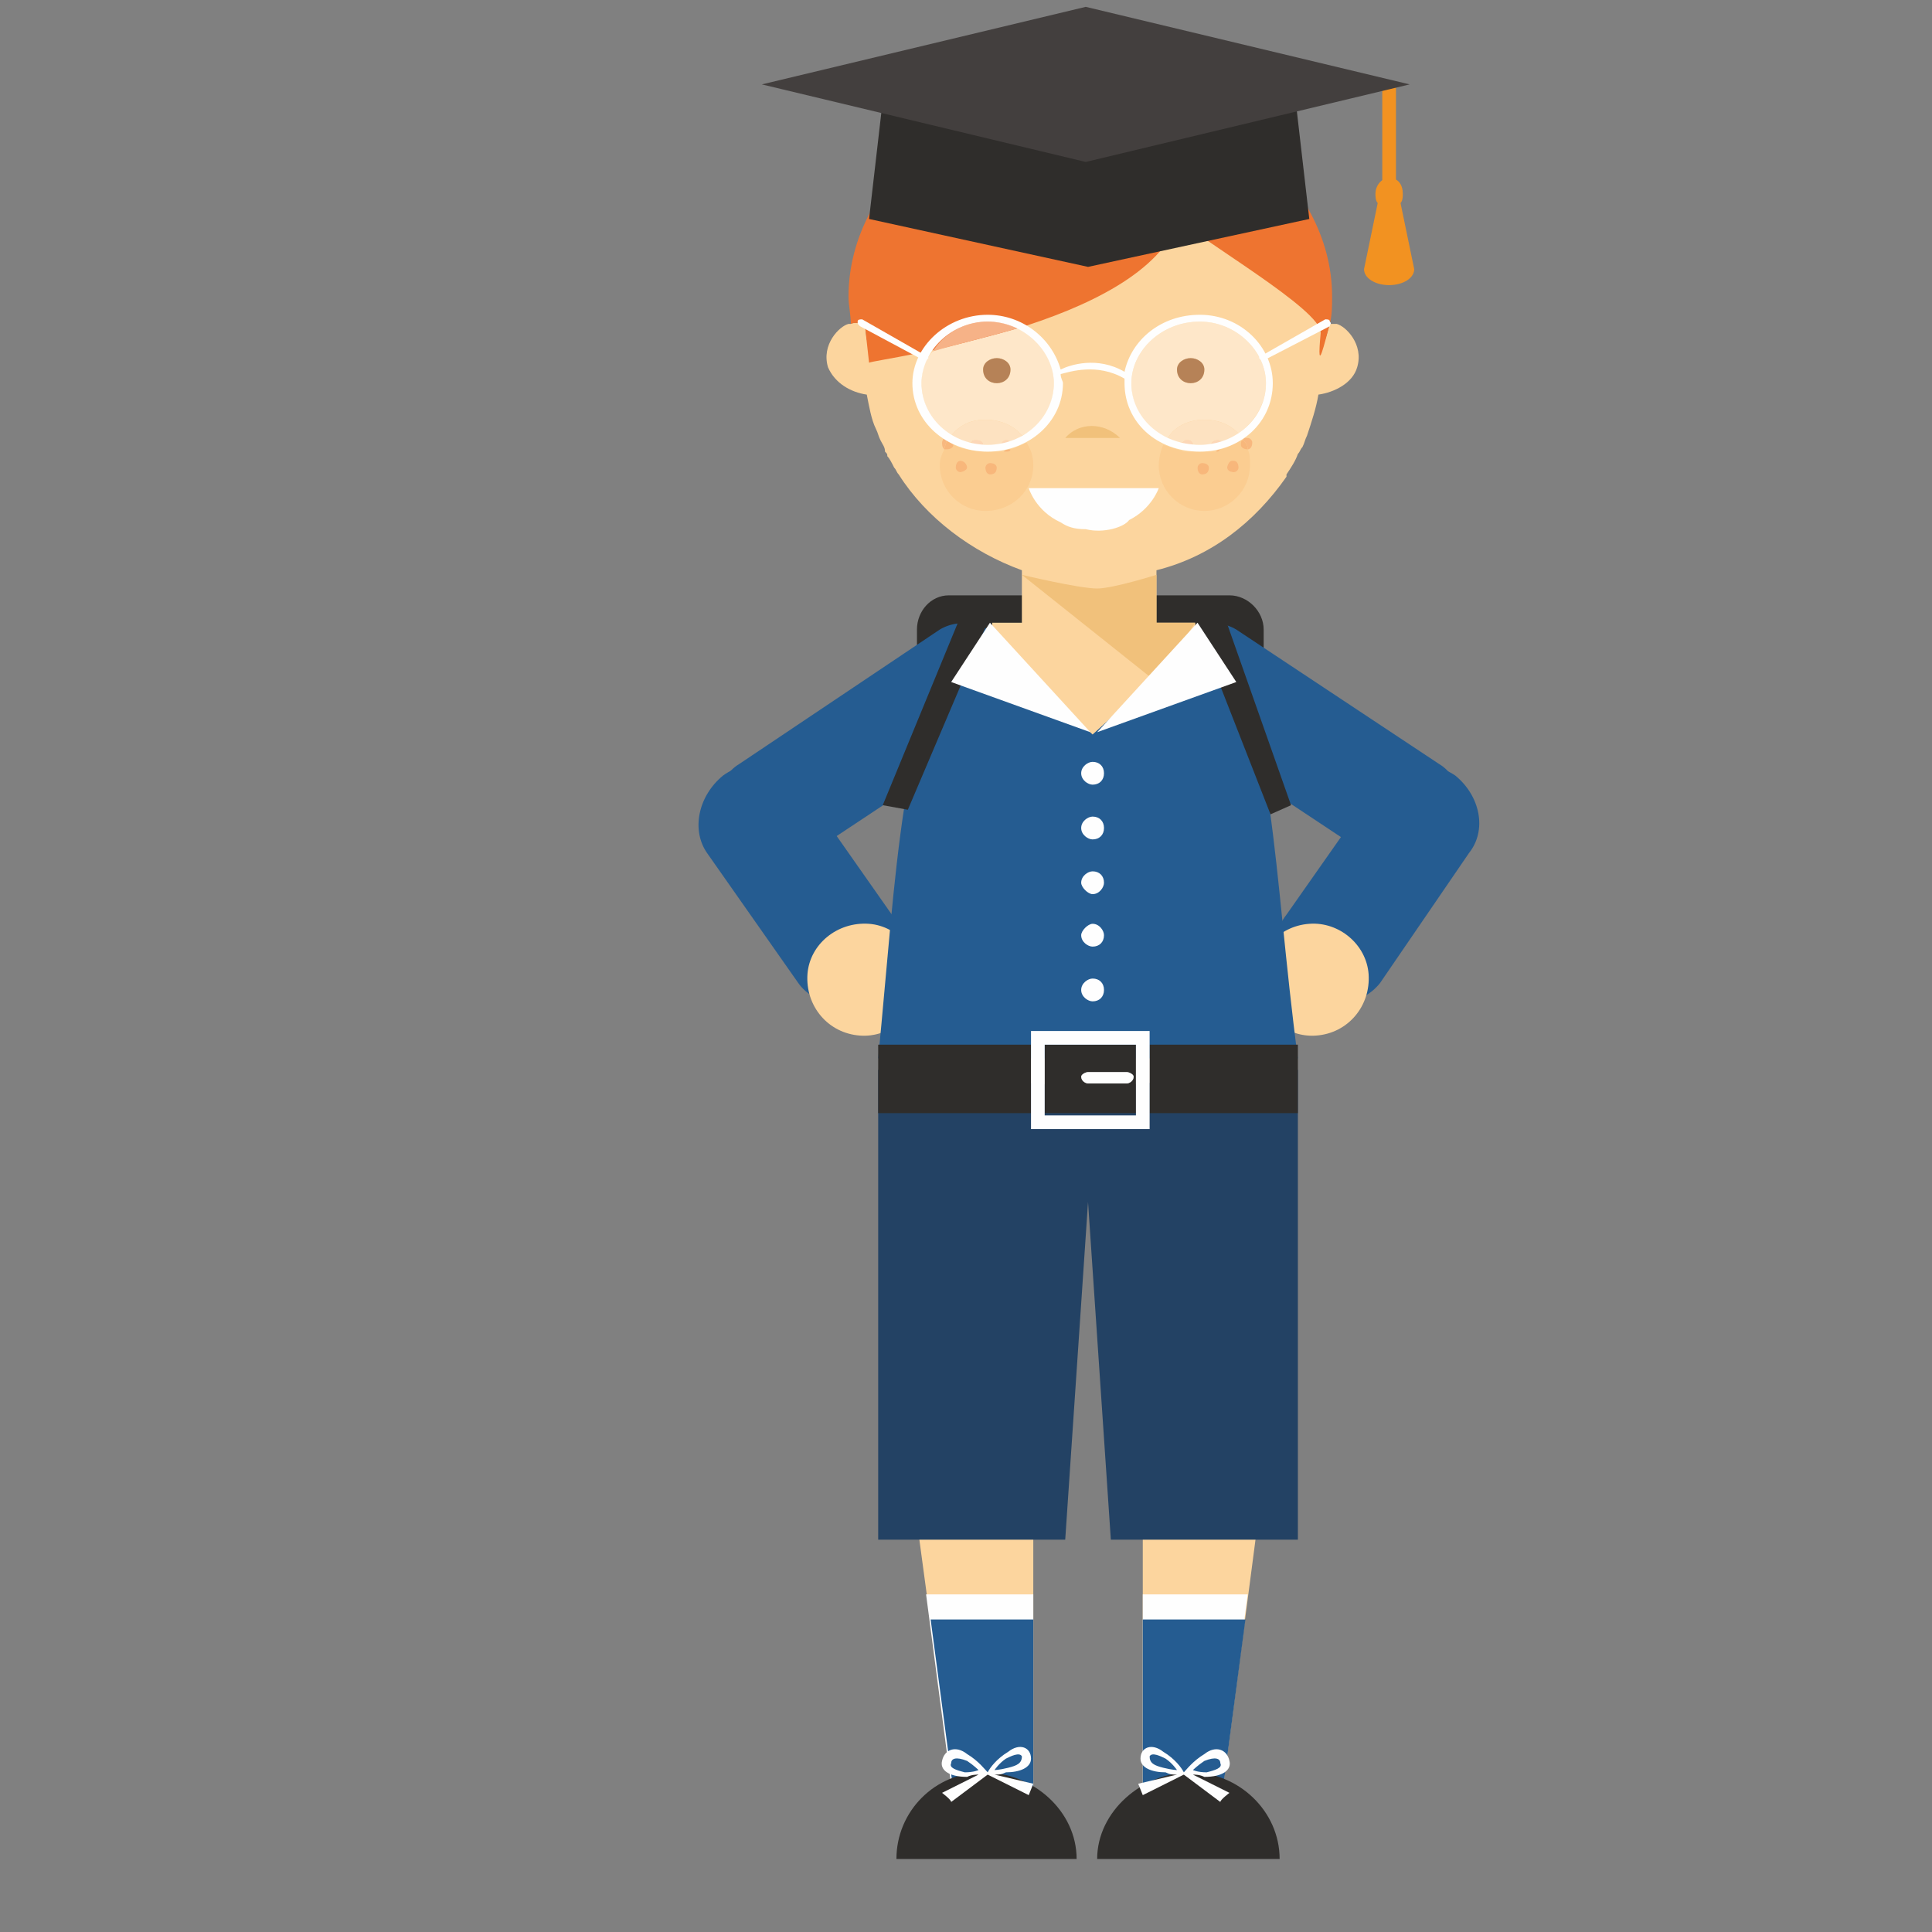 <?xml version="1.0" encoding="UTF-8"?>
<!DOCTYPE svg PUBLIC "-//W3C//DTD SVG 1.1//EN" "http://www.w3.org/Graphics/SVG/1.1/DTD/svg11.dtd">
<!-- Creator: CorelDRAW X7 -->
<svg xmlns="http://www.w3.org/2000/svg" xml:space="preserve" width="8.467mm" height="8.467mm" version="1.1" style="shape-rendering:geometricPrecision; text-rendering:geometricPrecision; image-rendering:optimizeQuality; fill-rule:evenodd; clip-rule:evenodd"
viewBox="0 0 847 847"
 xmlns:xlink="http://www.w3.org/1999/xlink">
 <rect x="0" y="0" width="847" height="847" fill="#808080" stroke="none"/>
 <defs>
  <style type="text/css">
   <![CDATA[
    .fil3 {fill:#FEFEFE}
    .fil12 {fill:#FEE7C9}
    .fil13 {fill:#FDE2C1}
    .fil14 {fill:#FCD7B7}
    .fil2 {fill:#FCD59E}
    .fil6 {fill:#FBCD91}
    .fil11 {fill:#F8B87F}
    .fil10 {fill:#F8B77B}
    .fil15 {fill:#F6B287}
    .fil8 {fill:#F29221}
    .fil5 {fill:#EE7430}
    .fil7 {fill:#F1C17B}
    .fil16 {fill:#B68257}
    .fil9 {fill:#433F3E}
    .fil0 {fill:#2F2D2B}
    .fil1 {fill:#255C91}
    .fil4 {fill:#234264}
   ]]>
  </style>
 </defs>
 <g id="Layer_x0020_1">
  <path class="fil0" d="M554 394c0,8 -7,15 -15,15l-123 0c-8,0 -14,-7 -14,-15l0 -118c0,-8 6,-15 14,-15l123 0c8,0 15,7 15,15l0 118z"/>
  <path class="fil1" d="M603 377c10,6 24,2 32,-9 8,-12 6,-27 -4,-33l-89 -59c-10,-6 -24,-2 -32,9 -7,12 -6,27 4,33l89 59z"/>
  <path class="fil1" d="M644 374c8,-10 5,-25 -6,-34 -12,-8 -27,-6 -34,4l-40 57c-8,10 -5,25 7,33 11,9 26,7 34,-3l39 -57z"/>
  <path class="fil2" d="M551 431c1,14 13,24 26,23 14,-1 24,-13 23,-27 -1,-13 -13,-23 -26,-22 -14,1 -24,13 -23,26z"/>
  <path class="fil1" d="M351 377c-10,6 -24,2 -31,-9 -8,-12 -6,-27 4,-33l88 -59c10,-6 24,-2 32,9 8,12 6,27 -4,33l-89 59z"/>
  <path class="fil1" d="M310 374c-7,-10 -4,-25 7,-34 11,-8 26,-6 34,4l40 57c7,10 4,25 -7,33 -11,9 -27,7 -34,-3l-40 -57z"/>
  <path class="fil2" d="M403 431c-1,14 -13,24 -26,23 -14,-1 -24,-13 -23,-27 1,-13 13,-23 27,-22 13,1 23,13 22,26z"/>
  <polygon class="fil2" points="453,556 453,808 421,808 387,556 "/>
  <polygon class="fil3" points="419,798 453,798 453,699 406,699 "/>
  <polygon class="fil1" points="408,710 421,808 453,808 453,710 "/>
  <path class="fil0" d="M431 777c-21,0 -38,17 -38,38l79 0c0,-21 -19,-38 -41,-38z"/>
  <polygon class="fil2" points="501,556 501,808 533,808 566,556 "/>
  <polygon class="fil3" points="534,798 501,798 501,699 547,699 "/>
  <polygon class="fil1" points="546,710 533,808 501,808 501,710 "/>
  <path class="fil0" d="M522 777c21,0 39,17 39,38l-80 0c0,-21 20,-38 41,-38z"/>
  <path class="fil2" d="M586 142c-1,0 -2,0 -3,0 0,0 0,0 0,0 -2,7 -4,15 -4,4 0,-10 -26,-29 -38,-34 -10,-5 -14,-13 -24,-16 -9,14 -20,32 -48,33 -16,1 -26,-1 -33,-3 -8,-2 -13,-4 -20,-4 -15,2 -24,7 -29,12 -4,5 -2,13 -7,15l-1 -8 0 1c-2,0 -4,-1 -6,0 0,0 -1,0 -1,0 -4,1 -12,9 -9,19 3,7 10,11 17,12 1,5 2,11 4,15 1,2 1,3 2,5 1,2 2,3 2,5 1,1 1,1 1,2 1,1 2,3 3,5 1,1 1,2 2,3 12,19 32,34 54,42l0 35 59 0 0 -35c24,-6 43,-21 57,-41 0,0 0,-1 0,-1 2,-3 4,-6 5,-9l0 0c1,-1 1,-2 2,-3 1,-2 1,-3 2,-5 2,-6 4,-12 5,-18 7,-1 15,-5 17,-12 3,-10 -5,-18 -9,-19z"/>
  <polygon class="fil4" points="478,477 476,477 385,469 385,675 467,675 477,527 487,675 569,675 569,469 "/>
  <path class="fil5" d="M579 146c-2,21 2,3 4,-4 0,0 0,0 0,0 1,-4 1,-8 1,-12 0,-52 -55,-93 -106,-93 -52,0 -106,41 -106,93 0,4 1,8 1,12 2,-1 4,0 6,0l0 -1 2 18c5,-2 120,-16 136,-63 7,8 63,40 62,50z"/>
  <path class="fil1" d="M569 464c-11,-83 -10,-148 -37,-188l-110 0c-27,40 -29,106 -37,188l184 0z"/>
  <path class="fil2" d="M479 322c0,0 45,-40 45,-48 0,0 0,-1 0,-1l-89 0c0,0 0,1 0,1 0,8 44,48 44,48z"/>
  <path class="fil6" d="M432 224l0 0c12,0 21,-9 21,-20 0,-4 -1,-7 -3,-10 -2,1 -4,2 -7,3 0,1 -1,1 -2,1 0,0 0,0 0,0 -1,0 -1,0 -1,0 -3,0 -5,0 -7,0 -6,0 -11,-1 -15,-3 0,1 -1,2 -3,2 0,0 0,0 0,0 -1,0 -1,0 -1,0 -1,2 -2,4 -2,7l0 0c0,11 9,20 20,20zm2 -21c-1,0 -2,1 -2,2 0,2 1,3 2,3 0,0 0,0 0,0 2,0 3,-1 3,-3 0,-1 -1,-2 -3,-2 0,0 0,0 0,0l0 0zm-13 -1c-1,0 -2,1 -2,3 0,1 1,2 2,2 0,0 0,0 0,0 1,0 3,-1 3,-2 0,-1 -1,-3 -3,-3 0,0 0,0 0,0z"/>
  <path class="fil6" d="M528 224c-11,0 -20,-9 -20,-20 0,-3 1,-7 2,-9 3,1 6,2 9,3 0,0 1,0 2,0 0,0 0,0 0,0 0,0 0,0 0,0 2,0 3,0 5,0 2,0 4,0 7,0 0,0 0,0 1,0 0,0 0,0 0,0 0,0 1,-1 1,-1 4,-1 7,-3 10,-5 0,0 0,1 0,1 -1,0 -1,1 -1,2 0,1 1,2 3,2 0,0 0,0 0,0 0,0 0,0 0,0 1,2 1,4 1,7 0,11 -9,20 -20,20zm-1 -21c0,0 0,0 0,0 -1,0 -2,1 -2,2 0,2 1,3 2,3 0,0 0,0 0,0 2,0 3,-1 3,-3 0,-1 -1,-2 -3,-2zm14 -1c0,0 -1,0 -1,0 -1,0 -2,2 -2,3 0,1 1,2 3,2 0,0 0,0 0,0 1,0 2,-1 2,-2 0,-2 -1,-3 -2,-3z"/>
  <path class="fil7" d="M467 192c6,-7 17,-7 24,0l-24 0z"/>
  <path class="fil7" d="M507 273l17 0 -17 26 -59 -47c0,0 25,6 33,6 7,0 26,-6 26,-6l0 21z"/>
  <path class="fil3" d="M519 777l0 0 0 0 0 0zm4 -1c0,0 2,-2 5,-4 5,-2 7,-1 7,1 1,2 -2,3 -6,4 -4,0 -6,-1 -6,-1zm-7 0c0,0 -2,0 -6,-1 -4,-1 -6,-2 -6,-5 1,-2 5,0 7,1 3,2 5,5 5,5zm-17 6l2 5 18 -9 0 0 16 12c0,-1 4,-4 4,-4l-16 -8c1,0 3,0 5,1 8,0 12,-3 11,-7 -1,-5 -6,-7 -11,-3 -5,3 -8,7 -9,8 -1,-2 -4,-6 -9,-9 -5,-4 -10,-2 -10,3 0,4 5,6 11,6 2,1 3,1 5,1l-17 4z"/>
  <path class="fil3" d="M433 777l0 0 0 0 0 0zm-10 0c-4,-1 -7,-2 -6,-4 0,-2 2,-3 7,-1 3,2 5,4 5,4 0,0 -2,1 -6,1zm18 -6c2,-1 6,-3 7,-1 0,3 -2,4 -6,5 -4,1 -6,1 -6,1 0,0 2,-3 5,-5zm-5 7c2,0 3,0 5,-1 6,0 11,-2 11,-6 0,-5 -5,-7 -10,-3 -5,3 -8,7 -9,9 -1,-1 -4,-5 -9,-8 -5,-4 -10,-2 -11,3 -1,4 3,7 11,7 2,-1 4,-1 5,-1l-16 8c0,0 4,3 4,4l16 -12 0 0 18 9 2 -5 -17 -4z"/>
  <polygon class="fil8" points="612,82 612,38 606,38 606,82 "/>
  <path class="fil8" d="M614 89c1,-1 1,-3 1,-4 0,-4 -2,-7 -6,-7 -3,0 -6,3 -6,7 0,1 0,3 1,4l-6 29 0 0 0 0c0,4 5,7 11,7 6,0 11,-3 11,-7l0 0 0 0 -6 -29z"/>
  <path class="fil0" d="M477 117l-96 -21 6 -52c60,0 121,0 181,0l6 52 -97 21z"/>
  <polygon class="fil9" points="618,37 476,3 334,37 476,71 "/>
  <polygon class="fil0" points="398,355 387,353 422,268 435,268 "/>
  <polygon class="fil0" points="557,357 566,353 535,265 521,265 "/>
  <path class="fil3" d="M508 214l-57 0c0,0 3,10 14,15 3,2 6,3 11,3 8,2 17,-1 19,-4l0 0c10,-5 13,-14 13,-14z"/>
  <path class="fil10" d="M441 198c0,0 0,0 0,0 -1,0 -1,0 -1,0 1,-1 2,-1 3,-1 0,1 -1,1 -2,1z"/>
  <path class="fil11" d="M414 197c-1,-1 -1,-2 -1,-3 0,0 0,-1 1,-2 0,1 1,1 1,1 0,1 -1,3 -1,4z"/>
  <path class="fil10" d="M415 197c0,0 0,0 0,0 -1,0 -1,0 -1,0 0,-1 1,-3 1,-4 1,1 2,1 3,2 0,1 -1,2 -3,2z"/>
  <path class="fil10" d="M434 208c0,0 0,0 0,0 -1,0 -2,-1 -2,-3 0,-1 1,-2 2,-2 0,0 0,0 0,0 2,0 3,1 3,2 0,2 -1,3 -3,3z"/>
  <path class="fil10" d="M421 207c0,0 0,0 0,0 -1,0 -2,-1 -2,-2 0,-2 1,-3 2,-3 0,0 0,0 0,0 2,0 3,2 3,3 0,1 -2,2 -3,2z"/>
  <path class="fil10" d="M534 198c-1,0 -1,0 -1,0 1,-1 2,-1 2,-1 0,0 -1,1 -1,1 0,0 0,0 0,0z"/>
  <path class="fil10" d="M521 198c-1,0 -2,0 -2,0 1,0 2,0 2,0 0,0 0,0 0,0 0,0 0,0 0,0z"/>
  <path class="fil11" d="M547 197c0,-2 -1,-3 -2,-4 0,-1 1,-1 1,-1 0,0 0,0 1,0 1,0 2,1 2,2 0,2 -1,3 -2,3z"/>
  <path class="fil10" d="M547 197c-2,0 -3,-1 -3,-2 0,-1 0,-2 1,-2 1,1 2,2 2,4 0,0 0,0 0,0 0,0 0,0 0,0z"/>
  <path class="fil10" d="M527 208c-1,0 -2,-1 -2,-3 0,-1 1,-2 2,-2 0,0 0,0 0,0 2,0 3,1 3,2 0,2 -1,3 -3,3 0,0 0,0 0,0z"/>
  <path class="fil10" d="M541 207c-2,0 -3,-1 -3,-2 0,-1 1,-3 2,-3 0,0 1,0 1,0 1,0 2,1 2,3 0,1 -1,2 -2,2 0,0 0,0 0,0z"/>
  <path class="fil0" d="M452 458l-67 0c0,4 0,6 0,6l0 24 67 0 0 -30z"/>
  <path class="fil0" d="M494 475l-17 0c-1,0 -3,-1 -3,-3 0,-1 2,-2 3,-2l17 0c1,0 3,1 3,2 0,2 -2,3 -3,3zm-36 -17l0 30 40 0 0 -30 -40 0z"/>
  <path class="fil0" d="M504 488l65 0 0 -24c0,0 0,-2 0,-6l-65 0 0 30z"/>
  <path class="fil3" d="M498 489l-40 0 0 -1 0 -30 40 0 0 30 0 1zm6 -37l-52 0 0 6 0 30 0 7 52 0 0 -7 0 -30 0 -6z"/>
  <path class="fil3" d="M494 470l-17 0c-1,0 -3,1 -3,2 0,2 2,3 3,3l17 0c1,0 3,-1 3,-3 0,-1 -2,-2 -3,-2z"/>
  <polygon class="fil3" points="481,321 542,299 525,273 "/>
  <polygon class="fil3" points="478,321 417,299 434,273 "/>
  <path class="fil3" d="M484 339c0,3 -2,5 -5,5 -2,0 -5,-2 -5,-5 0,-3 3,-5 5,-5 3,0 5,2 5,5z"/>
  <path class="fil3" d="M484 363c0,3 -2,5 -5,5 -2,0 -5,-2 -5,-5 0,-3 3,-5 5,-5 3,0 5,2 5,5z"/>
  <path class="fil3" d="M484 387c0,2 -2,5 -5,5 -2,0 -5,-3 -5,-5 0,-3 3,-5 5,-5 3,0 5,2 5,5z"/>
  <path class="fil3" d="M484 410c0,3 -2,5 -5,5 -2,0 -5,-2 -5,-5 0,-2 3,-5 5,-5 3,0 5,3 5,5z"/>
  <path class="fil3" d="M484 434c0,3 -2,5 -5,5 -2,0 -5,-2 -5,-5 0,-3 3,-5 5,-5 3,0 5,2 5,5z"/>
  <path class="fil12" d="M512 192c-10,-4 -16,-13 -16,-24 0,-14 13,-27 30,-27 16,0 29,13 29,27 0,9 -5,17 -12,22 -4,-4 -9,-6 -15,-6 -7,0 -13,3 -16,8zm10 -35c-3,0 -6,2 -6,5 0,4 3,6 6,6 3,0 6,-2 6,-6 0,-3 -3,-5 -6,-5z"/>
  <path class="fil13" d="M526 195c-1,0 -2,0 -3,0 0,-1 -1,-2 -2,-2 0,0 -1,0 -1,0 -1,0 -1,1 -2,1 -2,0 -4,-1 -6,-2 3,-5 9,-8 16,-8 6,0 11,2 15,6 -2,2 -5,3 -7,4 -1,-1 -2,-1 -2,-1 0,0 0,0 0,0 -2,0 -3,1 -3,2 -2,0 -4,0 -5,0z"/>
  <path class="fil14" d="M531 195c0,-1 1,-2 3,-2 0,0 0,0 0,0 0,0 1,0 2,1 -2,0 -3,1 -5,1z"/>
  <path class="fil14" d="M523 195c-2,0 -3,0 -5,-1 1,0 1,-1 2,-1 0,0 1,0 1,0 1,0 2,1 2,2z"/>
  <path class="fil12" d="M448 191c-3,-4 -9,-7 -16,-7 -6,0 -11,2 -15,7 -8,-5 -13,-13 -13,-23 0,-5 1,-10 5,-14 10,-3 23,-6 37,-10 10,4 16,14 16,24 0,10 -5,19 -14,23zm-11 -34c-3,0 -6,2 -6,5 0,4 3,6 6,6 3,0 6,-2 6,-6 0,-3 -3,-5 -6,-5z"/>
  <path class="fil15" d="M409 154c5,-8 14,-13 24,-13 5,0 9,1 13,3 -14,4 -27,7 -37,10z"/>
  <path class="fil13" d="M433 195c-1,0 -2,0 -2,0 0,0 0,0 0,0 0,-1 -1,-2 -3,-2 0,0 0,0 0,0 -1,0 -2,0 -2,1 -4,0 -6,-2 -9,-3 4,-5 9,-7 15,-7 7,0 13,3 16,7 -1,1 -3,2 -5,3 -1,-1 -1,-1 -2,-1 0,0 0,0 0,0 -1,0 -2,1 -2,2 -2,0 -4,0 -6,0z"/>
  <path class="fil14" d="M431 195c-2,0 -4,0 -5,-1 0,-1 1,-1 2,-1 0,0 0,0 0,0 2,0 3,1 3,2 0,0 0,0 0,0z"/>
  <path class="fil14" d="M439 195c0,-1 1,-2 2,-2 0,0 0,0 0,0 1,0 1,0 2,1 -1,0 -3,1 -4,1z"/>
  <path class="fil3" d="M526 141c16,0 29,13 29,27 0,15 -13,27 -29,27 -17,0 -30,-12 -30,-27 0,-14 13,-27 30,-27zm-93 54c-16,0 -29,-12 -29,-27 0,-14 13,-27 29,-27 16,0 29,13 29,27 0,15 -13,27 -29,27zm93 -57c-17,0 -30,11 -33,25 -12,-7 -24,-3 -28,-1 -4,-14 -17,-24 -32,-24 -18,0 -33,14 -33,30 0,17 15,30 33,30 18,0 33,-13 33,-30 0,-1 -1,-2 -1,-4 4,-1 16,-5 28,2 0,1 0,2 0,2 0,17 14,30 33,30 18,0 32,-13 32,-30 0,-16 -14,-30 -32,-30z"/>
  <path class="fil3" d="M583 141c0,-1 -1,-1 -2,-1l-28 16c-1,0 -1,1 -1,1 1,1 1,1 2,1l0 0 29 -15c0,-1 1,-1 0,-2z"/>
  <path class="fil3" d="M406 156l-28 -16c-1,0 -2,0 -2,1 0,1 0,1 1,2l28 15 1 0c0,0 0,0 1,-1 0,0 0,-1 -1,-1z"/>
  <path class="fil16" d="M522 168c-3,0 -6,-2 -6,-6 0,-3 3,-5 6,-5 3,0 6,2 6,5 0,4 -3,6 -6,6z"/>
  <path class="fil16" d="M437 168c-3,0 -6,-2 -6,-6 0,-3 3,-5 6,-5 3,0 6,2 6,5 0,4 -3,6 -6,6z"/>
 </g>
</svg>
